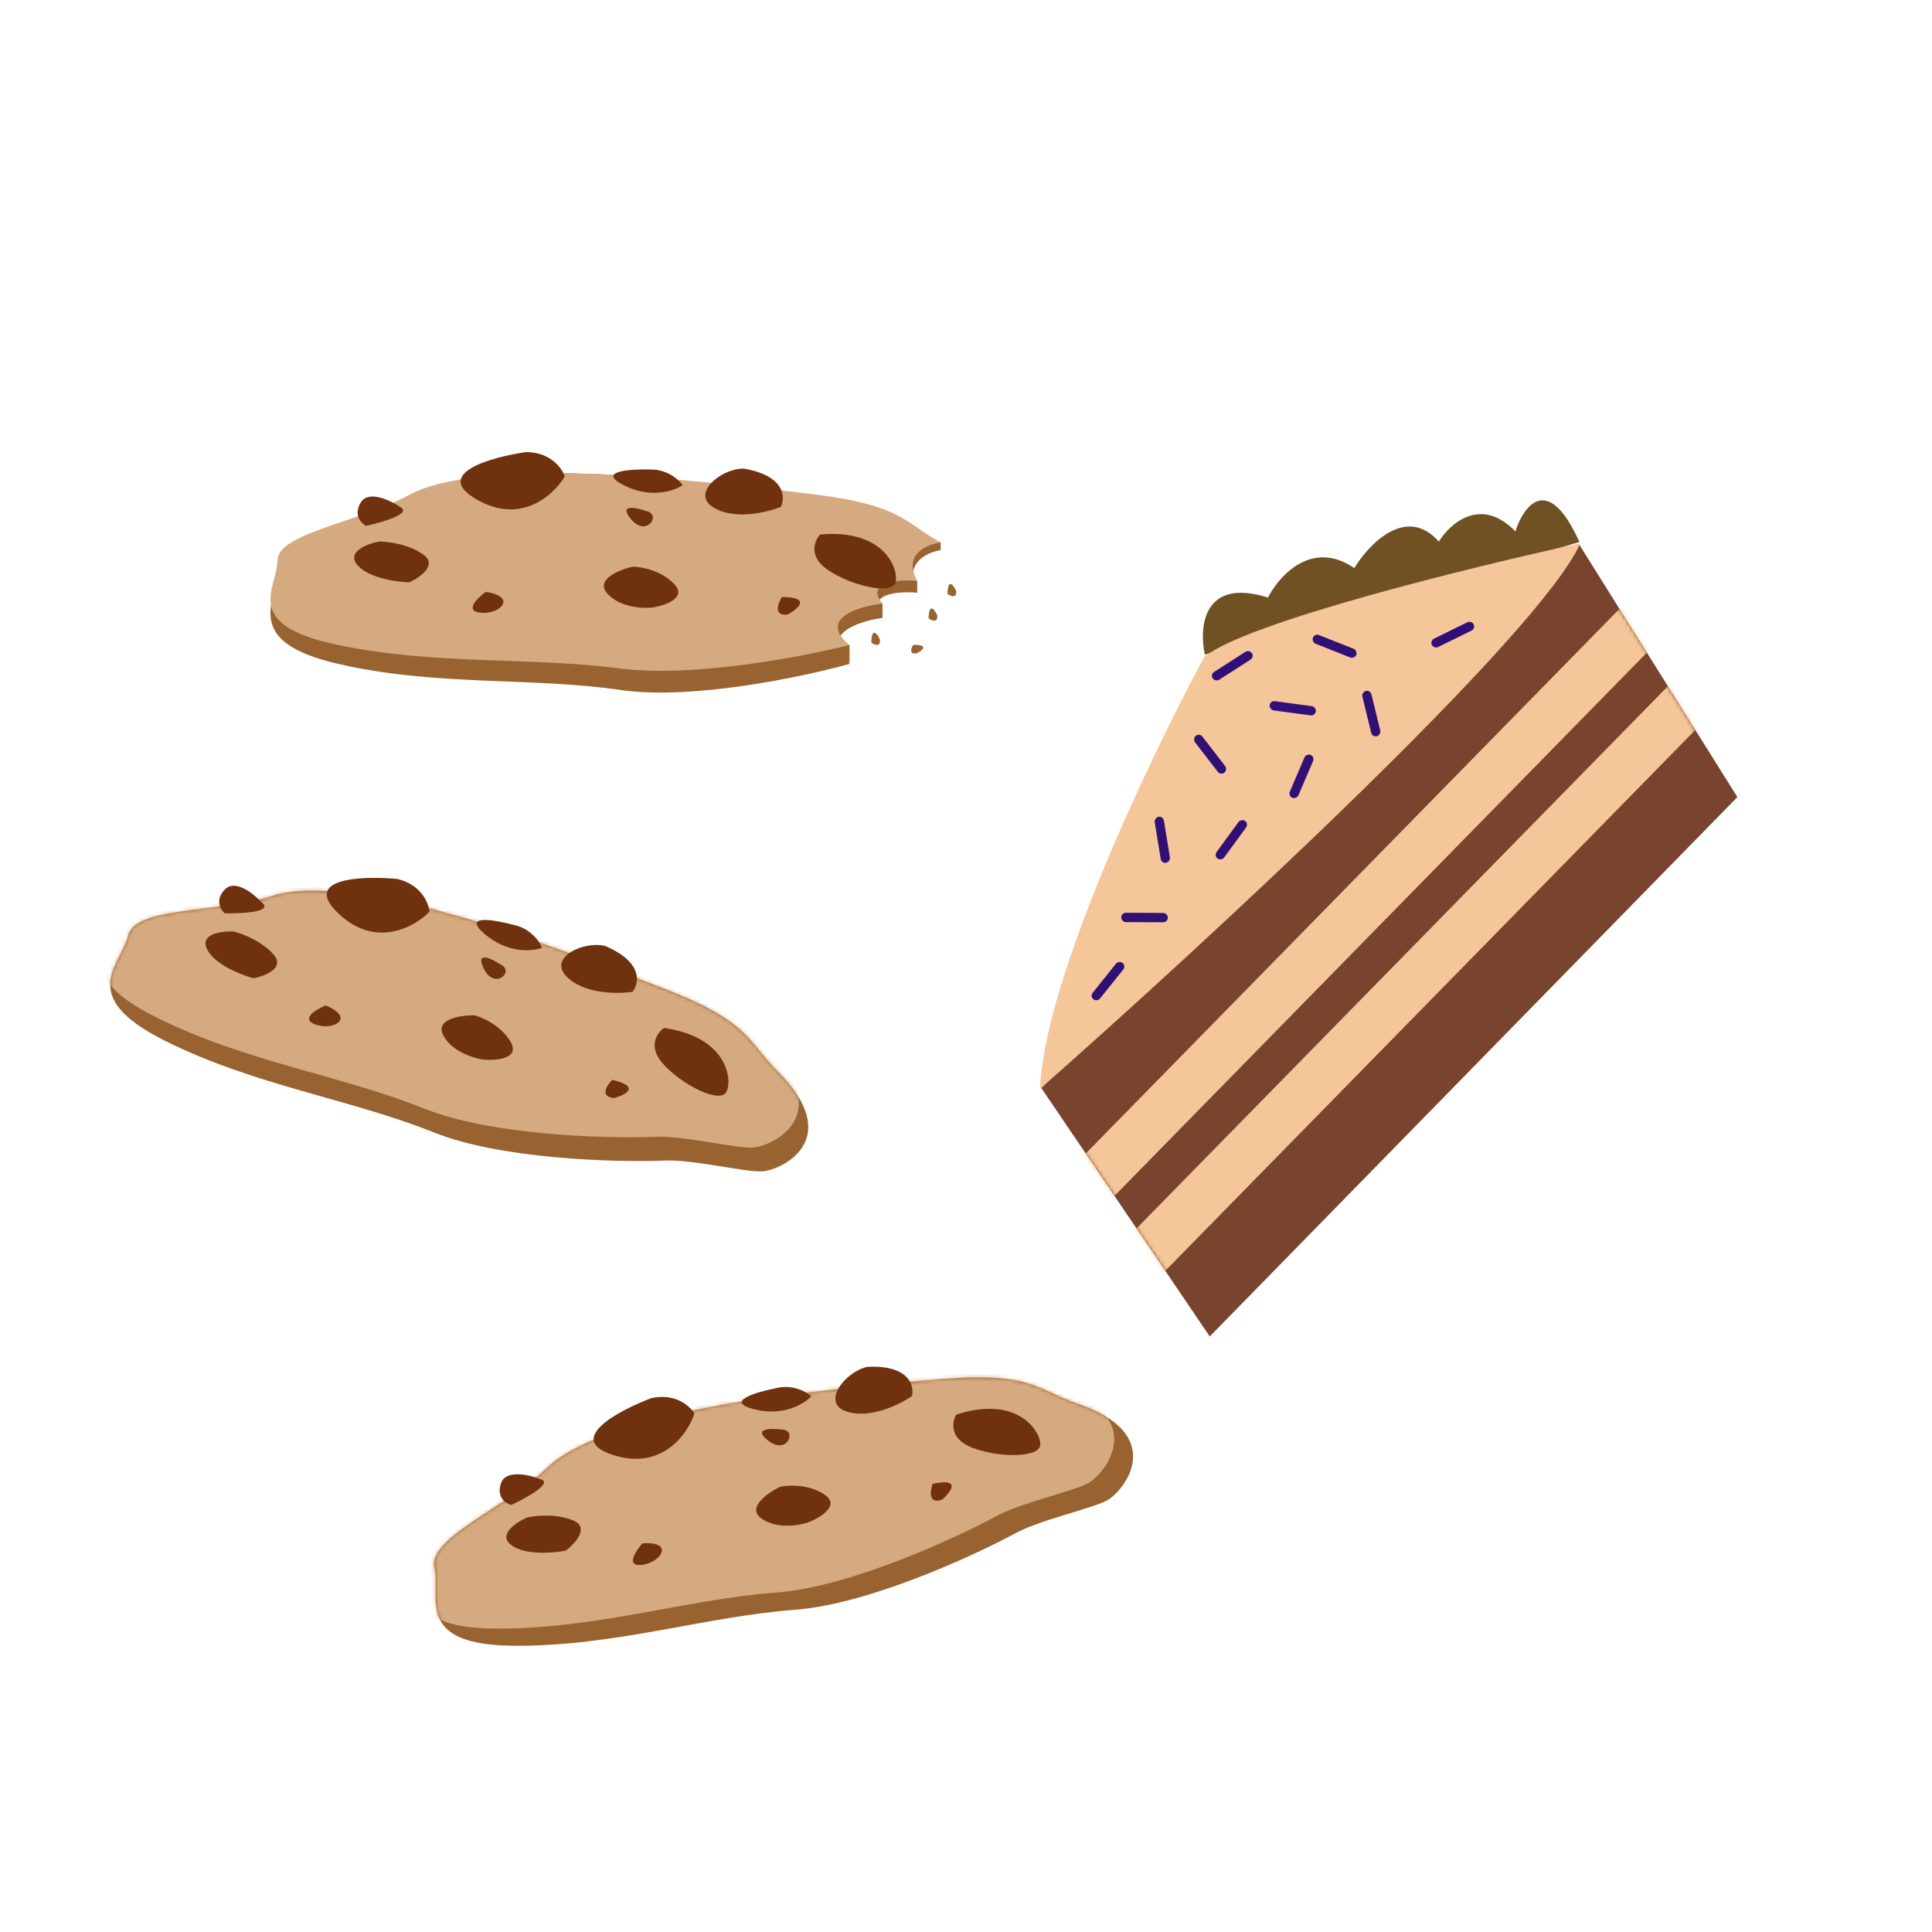 <svg width="500" height="500" viewBox="0 0 500 500" fill="none" xmlns="http://www.w3.org/2000/svg">
<path d="M70.789 231.772C82.222 228.053 105.623 233.302 115.895 236.391C125.287 238.652 152.781 248.274 173.451 256.486C194.121 264.697 193.62 269.66 201.261 277.277C218.823 294.782 202.427 302.786 197.346 303.14C192.88 303.452 179.099 299.903 171.437 300.37C158.926 300.824 129.562 299.995 112.194 293.041C90.485 284.348 66.097 281.02 42.782 269.399C19.466 257.777 31.33 249.772 33.171 242.127C35.011 234.482 56.498 236.42 70.789 231.772Z" fill="#986330"/>
<mask id="mask0_265_659" style="mask-type:alpha" maskUnits="userSpaceOnUse" x="28" y="230" width="182" height="74">
<path d="M70.789 231.773C82.222 228.054 105.623 233.303 115.895 236.392C125.287 238.653 152.781 248.275 173.451 256.487C194.121 264.698 193.62 269.661 201.261 277.278C218.823 294.783 202.427 302.787 197.346 303.141C192.88 303.453 179.099 299.904 171.437 300.371C158.926 300.825 129.562 299.996 112.194 293.042C90.485 284.349 66.097 281.021 42.782 269.4C19.466 257.778 31.33 249.773 33.171 242.128C35.011 234.483 56.498 236.421 70.789 231.773Z" fill="#8B5B2E"/>
</mask>
<g mask="url(#mask0_265_659)">
<path d="M68.352 225.616C79.784 221.898 103.186 227.146 113.457 230.235C122.85 232.497 150.344 242.119 171.014 250.33C191.684 258.541 191.182 263.505 198.823 271.121C216.385 288.627 199.989 296.631 194.908 296.985C190.442 297.297 176.661 293.748 169 294.215C156.489 294.669 127.124 293.84 109.757 286.886C88.047 278.193 63.66 274.864 40.344 263.243C17.029 251.622 28.893 243.617 30.733 235.972C32.574 228.327 54.061 230.264 68.352 225.616Z" fill="#D6AA80"/>
</g>
<path d="M87.56 236.391C77.937 227.203 93.748 226.619 102.856 227.476C109.072 228.972 110.972 233.756 111.145 235.961C107.293 239.933 97.183 245.58 87.56 236.391Z" fill="#70320E"/>
<path d="M53.58 245.656C51.583 241.663 57.335 240.937 60.46 241.073C62.644 241.598 67.772 243.526 70.811 247.031C73.849 250.535 68.625 252.59 65.633 253.179C62.447 252.335 55.576 249.649 53.58 245.656Z" fill="#70320E"/>
<path d="M84.277 260.209C81.797 261.23 77.767 263.634 81.486 265.083C86.133 266.896 92.262 263.518 84.277 260.209Z" fill="#70320E"/>
<path d="M114.752 268.007C112.448 263.755 119.101 262.738 122.716 262.761C124.828 263.269 129.671 265.359 132.15 269.653C134.629 273.948 128.596 274.498 125.27 274.236C122.724 273.932 117.056 272.259 114.752 268.007Z" fill="#70320E"/>
<path d="M146.44 252.527C142.039 247.77 150.938 243.442 156.617 244.809C166.506 249.038 165.457 254.486 163.696 256.681C159.777 257.278 150.841 257.284 146.44 252.527Z" fill="#70320E"/>
<path d="M171.49 275.195C167.572 270.739 170.095 267.233 171.846 266.037C188.378 268.399 189.62 279.559 187.958 282.625C186.295 285.691 176.389 280.765 171.49 275.195Z" fill="#70320E"/>
<path d="M158.45 279.45C157.028 280.879 155.132 283.828 158.928 284.187C161.9 283.362 165.965 281.259 158.45 279.45Z" fill="#70320E"/>
<path d="M129.578 249.622C127.185 248.045 122.953 246.04 125.173 250.642C127.948 256.394 133.31 251.399 129.578 249.622Z" fill="#70320E"/>
<path d="M125.418 241.71C119.444 236.574 127.929 238 132.918 239.356C137.321 240.264 139.655 243.687 140.271 245.285C137.809 246.233 131.392 246.845 125.418 241.71Z" fill="#70320E"/>
<path d="M58.241 230.138C60.92 227.456 65.735 231.326 67.808 233.597C70.728 236.055 62.574 236.457 58.132 236.351C57.052 235.398 55.562 232.821 58.241 230.138Z" fill="#70320E"/>
<path d="M141.636 379.81C150.266 371.439 173.589 365.852 184.171 364.105C193.6 362.002 222.523 358.542 244.698 356.817C266.872 355.093 268.606 359.77 278.82 363.247C302.293 371.236 291.094 385.639 286.687 388.194C282.814 390.439 268.878 393.318 262.204 397.109C251.17 403.024 224.437 415.203 205.782 416.602C182.462 418.352 159.098 426.096 133.048 425.923C106.997 425.749 114.127 413.34 112.415 405.665C110.703 397.99 130.85 390.273 141.636 379.81Z" fill="#986330"/>
<mask id="mask1_265_659" style="mask-type:alpha" maskUnits="userSpaceOnUse" x="112" y="356" width="182" height="70">
<path d="M141.636 379.81C150.266 371.439 173.589 365.852 184.171 364.105C193.6 362.002 222.523 358.542 244.698 356.817C266.872 355.093 268.606 359.77 278.82 363.247C302.293 371.236 291.094 385.639 286.687 388.194C282.814 390.439 268.878 393.318 262.204 397.109C251.17 403.024 224.437 415.203 205.782 416.602C182.462 418.352 159.098 426.096 133.048 425.923C106.997 425.749 114.127 413.34 112.415 405.665C110.703 397.99 130.85 390.273 141.636 379.81Z" fill="#8B5B2E"/>
</mask>
<g mask="url(#mask1_265_659)">
<path d="M136.738 375.357C145.367 366.986 168.69 361.399 179.273 359.652C188.702 357.549 217.625 354.088 239.799 352.364C261.974 350.64 263.708 355.317 273.921 358.794C297.395 366.783 286.195 381.186 281.789 383.741C277.916 385.986 263.979 388.865 257.305 392.656C246.271 398.57 219.539 410.749 200.883 412.149C177.563 413.899 154.2 421.643 128.15 421.47C102.099 421.296 109.229 408.887 107.517 401.212C105.804 393.537 125.951 385.82 136.738 375.357Z" fill="#D6AA80"/>
</g>
<path d="M158.727 376.576C146.042 372.561 159.982 365.078 168.538 361.838C174.777 360.446 178.589 363.906 179.715 365.809C178.004 371.071 171.411 380.591 158.727 376.576Z" fill="#70320E"/>
<path d="M132.296 399.849C128.746 397.142 133.591 393.958 136.457 392.705C138.65 392.216 144.103 391.69 148.374 393.499C152.645 395.309 148.858 399.453 146.431 401.299C143.198 401.943 135.846 402.555 132.296 399.849Z" fill="#70320E"/>
<path d="M166.265 399.406C164.488 401.414 161.928 405.346 165.904 405.011C170.875 404.593 174.891 398.863 166.265 399.406Z" fill="#70320E"/>
<path d="M197.062 392.997C193.122 390.193 198.649 386.351 201.905 384.78C204.025 384.307 209.293 384.053 213.409 386.817C217.525 389.582 212.35 392.732 209.248 393.961C206.828 394.808 201.002 395.801 197.062 392.997Z" fill="#70320E"/>
<path d="M218.702 365.149C212.656 362.815 218.743 355.011 224.443 353.74C235.185 353.185 236.64 358.538 236.025 361.284C232.769 363.545 224.747 367.483 218.702 365.149Z" fill="#70320E"/>
<path d="M251.17 374.48C245.69 372.204 246.412 367.945 247.459 366.101C263.343 360.946 269.37 370.42 269.227 373.905C269.083 377.39 258.02 377.326 251.17 374.48Z" fill="#70320E"/>
<path d="M241.333 384.04C240.685 385.95 240.28 389.432 243.846 388.083C246.152 386.035 248.877 382.357 241.333 384.04Z" fill="#70320E"/>
<path d="M202.283 369.964C199.439 369.601 194.757 369.663 198.776 372.818C203.799 376.762 206.416 369.917 202.283 369.964Z" fill="#70320E"/>
<path d="M195.061 364.689C187.437 362.707 195.683 360.253 200.759 359.274C205.113 358.151 208.715 360.198 209.972 361.362C208.179 363.297 202.686 366.671 195.061 364.689Z" fill="#70320E"/>
<path d="M129.647 383.865C130.872 380.277 136.899 381.633 139.759 382.76C143.463 383.681 136.319 387.632 132.283 389.492C130.894 389.111 128.421 387.453 129.647 383.865Z" fill="#70320E"/>
<path d="M219.851 171.819V166.876L214.684 167.55L219.851 171.819Z" fill="#986330"/>
<path d="M228.39 159.911V156.092L222.773 156.582L228.39 159.911Z" fill="#986330"/>
<path d="M237.376 153.395V150.291L231.535 149.801L237.376 153.395Z" fill="#986330"/>
<path d="M243.443 142.387V140.365L237.152 139.691L243.443 142.387Z" fill="#986330"/>
<path d="M105.953 128.682C116.198 122.392 140.177 122.017 150.886 122.616C160.547 122.616 189.529 125.537 211.546 128.682C233.563 131.827 234.237 136.77 243.448 142.387C239.851 142.911 233.601 145.847 237.375 153.395C232.433 152.946 223.716 153.62 228.389 159.911C222.103 160.734 211.596 164.269 219.858 171.818C207.801 175.188 179.059 181.254 160.547 178.558C137.406 175.188 112.918 177.659 87.531 171.818C62.144 165.977 71.804 155.417 71.804 147.554C71.804 139.691 93.147 136.545 105.953 128.682Z" fill="#986330"/>
<path d="M105.952 128.044C116.196 122.372 140.174 122.035 150.883 122.575C160.543 122.575 189.524 125.208 211.54 128.044C233.556 130.879 234.23 135.335 243.441 140.399C239.844 140.872 233.594 143.518 237.369 150.324C232.426 149.919 223.709 150.527 228.382 156.198C222.097 156.941 211.591 160.127 219.852 166.933C207.796 169.971 179.055 175.44 160.543 173.009C137.404 169.971 112.916 172.199 87.53 166.933C62.144 161.667 71.804 152.147 71.804 145.058C71.804 137.968 93.147 135.133 105.952 128.044Z" fill="#D6AA80"/>
<path d="M123.338 129.248C111.833 122.567 127.067 118.299 136.123 117C142.516 117 145.482 121.206 146.167 123.309C143.351 128.072 134.844 135.928 123.338 129.248Z" fill="#70320E"/>
<path d="M92.475 146.207C89.599 142.792 95.021 140.74 98.092 140.141C100.338 140.141 105.775 140.815 109.549 143.511C113.323 146.207 108.725 149.427 105.954 150.7C102.66 150.625 95.351 149.621 92.475 146.207Z" fill="#70320E"/>
<path d="M125.725 153.171C123.553 154.744 120.198 158.024 124.152 158.563C129.095 159.237 134.262 154.519 125.725 153.171Z" fill="#70320E"/>
<path d="M157.176 153.62C153.941 150.025 160.172 147.479 163.692 146.655C165.864 146.655 171.062 147.554 174.477 151.149C177.891 154.743 172.155 156.69 168.86 157.215C166.313 157.514 160.412 157.215 157.176 153.62Z" fill="#70320E"/>
<path d="M184.363 131.154C178.971 127.559 186.61 121.269 192.451 121.269C203.055 123.066 203.31 128.608 202.111 131.154C198.442 132.652 189.755 134.748 184.363 131.154Z" fill="#70320E"/>
<path d="M214.018 147.33C209.165 143.915 210.798 139.916 212.221 138.343C228.846 136.771 232.665 147.33 231.767 150.7C230.868 154.07 220.084 151.598 214.018 147.33Z" fill="#70320E"/>
<path d="M202.334 154.519C201.286 156.241 200.133 159.551 203.907 159.012C206.603 157.514 210.063 154.519 202.334 154.519Z" fill="#70320E"/>
<path d="M236.362 166.876C235.788 167.726 235.158 169.36 237.221 169.094C238.696 168.354 240.588 166.876 236.362 166.876Z" fill="#986330"/>
<path d="M245.208 153.7C246.041 154.298 247.655 154.976 247.45 152.906C246.754 151.41 245.332 149.476 245.208 153.7Z" fill="#986330"/>
<path d="M240.313 160.023C241.146 160.621 242.761 161.3 242.555 159.229C241.86 157.734 240.437 155.799 240.313 160.023Z" fill="#986330"/>
<path d="M225.485 166.313C226.318 166.911 227.933 167.59 227.727 165.519C227.032 164.024 225.609 162.089 225.485 166.313Z" fill="#986330"/>
<path d="M167.286 132.277C164.59 131.304 160.006 130.345 163.242 134.299C167.286 139.242 171.33 133.131 167.286 132.277Z" fill="#70320E"/>
<path d="M161.392 125.558C154.382 121.963 162.965 121.364 168.132 121.514C172.626 121.366 175.695 124.148 176.669 125.558C174.497 127.056 168.402 129.152 161.392 125.558Z" fill="#70320E"/>
<path d="M93.372 130.031C95.349 126.795 100.936 129.431 103.482 131.154C106.897 132.86 99.064 135.16 94.72 136.096C93.447 135.422 91.395 133.266 93.372 130.031Z" fill="#70320E"/>
<path d="M313.082 345.873L269.497 281.589L408.633 140.822L449.63 206.287L313.082 345.873Z" fill="#79442D"/>
<mask id="mask2_265_659" style="mask-type:alpha" maskUnits="userSpaceOnUse" x="269" y="140" width="181" height="206">
<path d="M313.078 345.87L269.493 281.586L408.629 140.819L449.626 206.284L313.078 345.87Z" fill="#925A5A"/>
</mask>
<g mask="url(#mask2_265_659)">
<rect x="274.828" y="304.815" width="209.993" height="12.988" transform="rotate(-45.58 274.828 304.815)" fill="#F5C699"/>
<rect x="288.34" y="323.836" width="209.993" height="12.988" transform="rotate(-45.58 288.34 323.836)" fill="#F5C699"/>
</g>
<path d="M328.147 154.651C311.37 149.349 310.265 162.288 311.81 169.421L408.753 140.264C400.6 122.172 394.304 130.889 392.176 137.509C383.236 128.33 375.251 135.454 372.376 140.163C363.978 130.638 354.287 140.766 350.491 147.021C339.558 139.503 331.039 148.975 328.147 154.651Z" fill="#705124"/>
<path d="M269.157 281.804C270.3 253.168 297.988 195.321 311.688 169.977C322.743 160.982 381.149 146.646 408.97 140.603C398.727 163.986 311.494 244.48 269.157 281.804Z" fill="#F5C699"/>
<rect x="313.184" y="174.545" width="12.069" height="2.414" rx="1.207" transform="rotate(-32.654 313.184 174.545)" fill="#311076"/>
<rect x="340.379" y="185.303" width="12.069" height="2.414" rx="1.207" transform="rotate(-172.332 340.379 185.303)" fill="#311076"/>
<rect x="315.902" y="200.707" width="12.069" height="2.414" rx="1.207" transform="rotate(-127.624 315.902 200.707)" fill="#311076"/>
<rect x="300.586" y="223.485" width="12.069" height="2.414" rx="1.207" transform="rotate(-99.253 300.586 223.485)" fill="#311076"/>
<rect x="290.18" y="236.224" width="12.069" height="2.414" rx="1.207" transform="rotate(0.227 290.18 236.224)" fill="#311076"/>
<rect x="282.031" y="257.867" width="12.069" height="2.414" rx="1.207" transform="rotate(-51.274 282.031 257.867)" fill="#311076"/>
<rect x="323.203" y="213.165" width="12.069" height="2.414" rx="1.207" transform="rotate(126.124 323.203 213.165)" fill="#311076"/>
<rect x="333.328" y="205.985" width="12.069" height="2.414" rx="1.207" transform="rotate(-66.763 333.328 205.985)" fill="#311076"/>
<rect x="340.223" y="163.906" width="12.069" height="2.414" rx="1.207" transform="rotate(21.604 340.223 163.906)" fill="#311076"/>
<rect x="370.027" y="165.827" width="12.069" height="2.414" rx="1.207" transform="rotate(-26.232 370.027 165.827)" fill="#311076"/>
<rect x="355.152" y="190.828" width="12.069" height="2.414" rx="1.207" transform="rotate(-103.688 355.152 190.828)" fill="#311076"/>
</svg>
